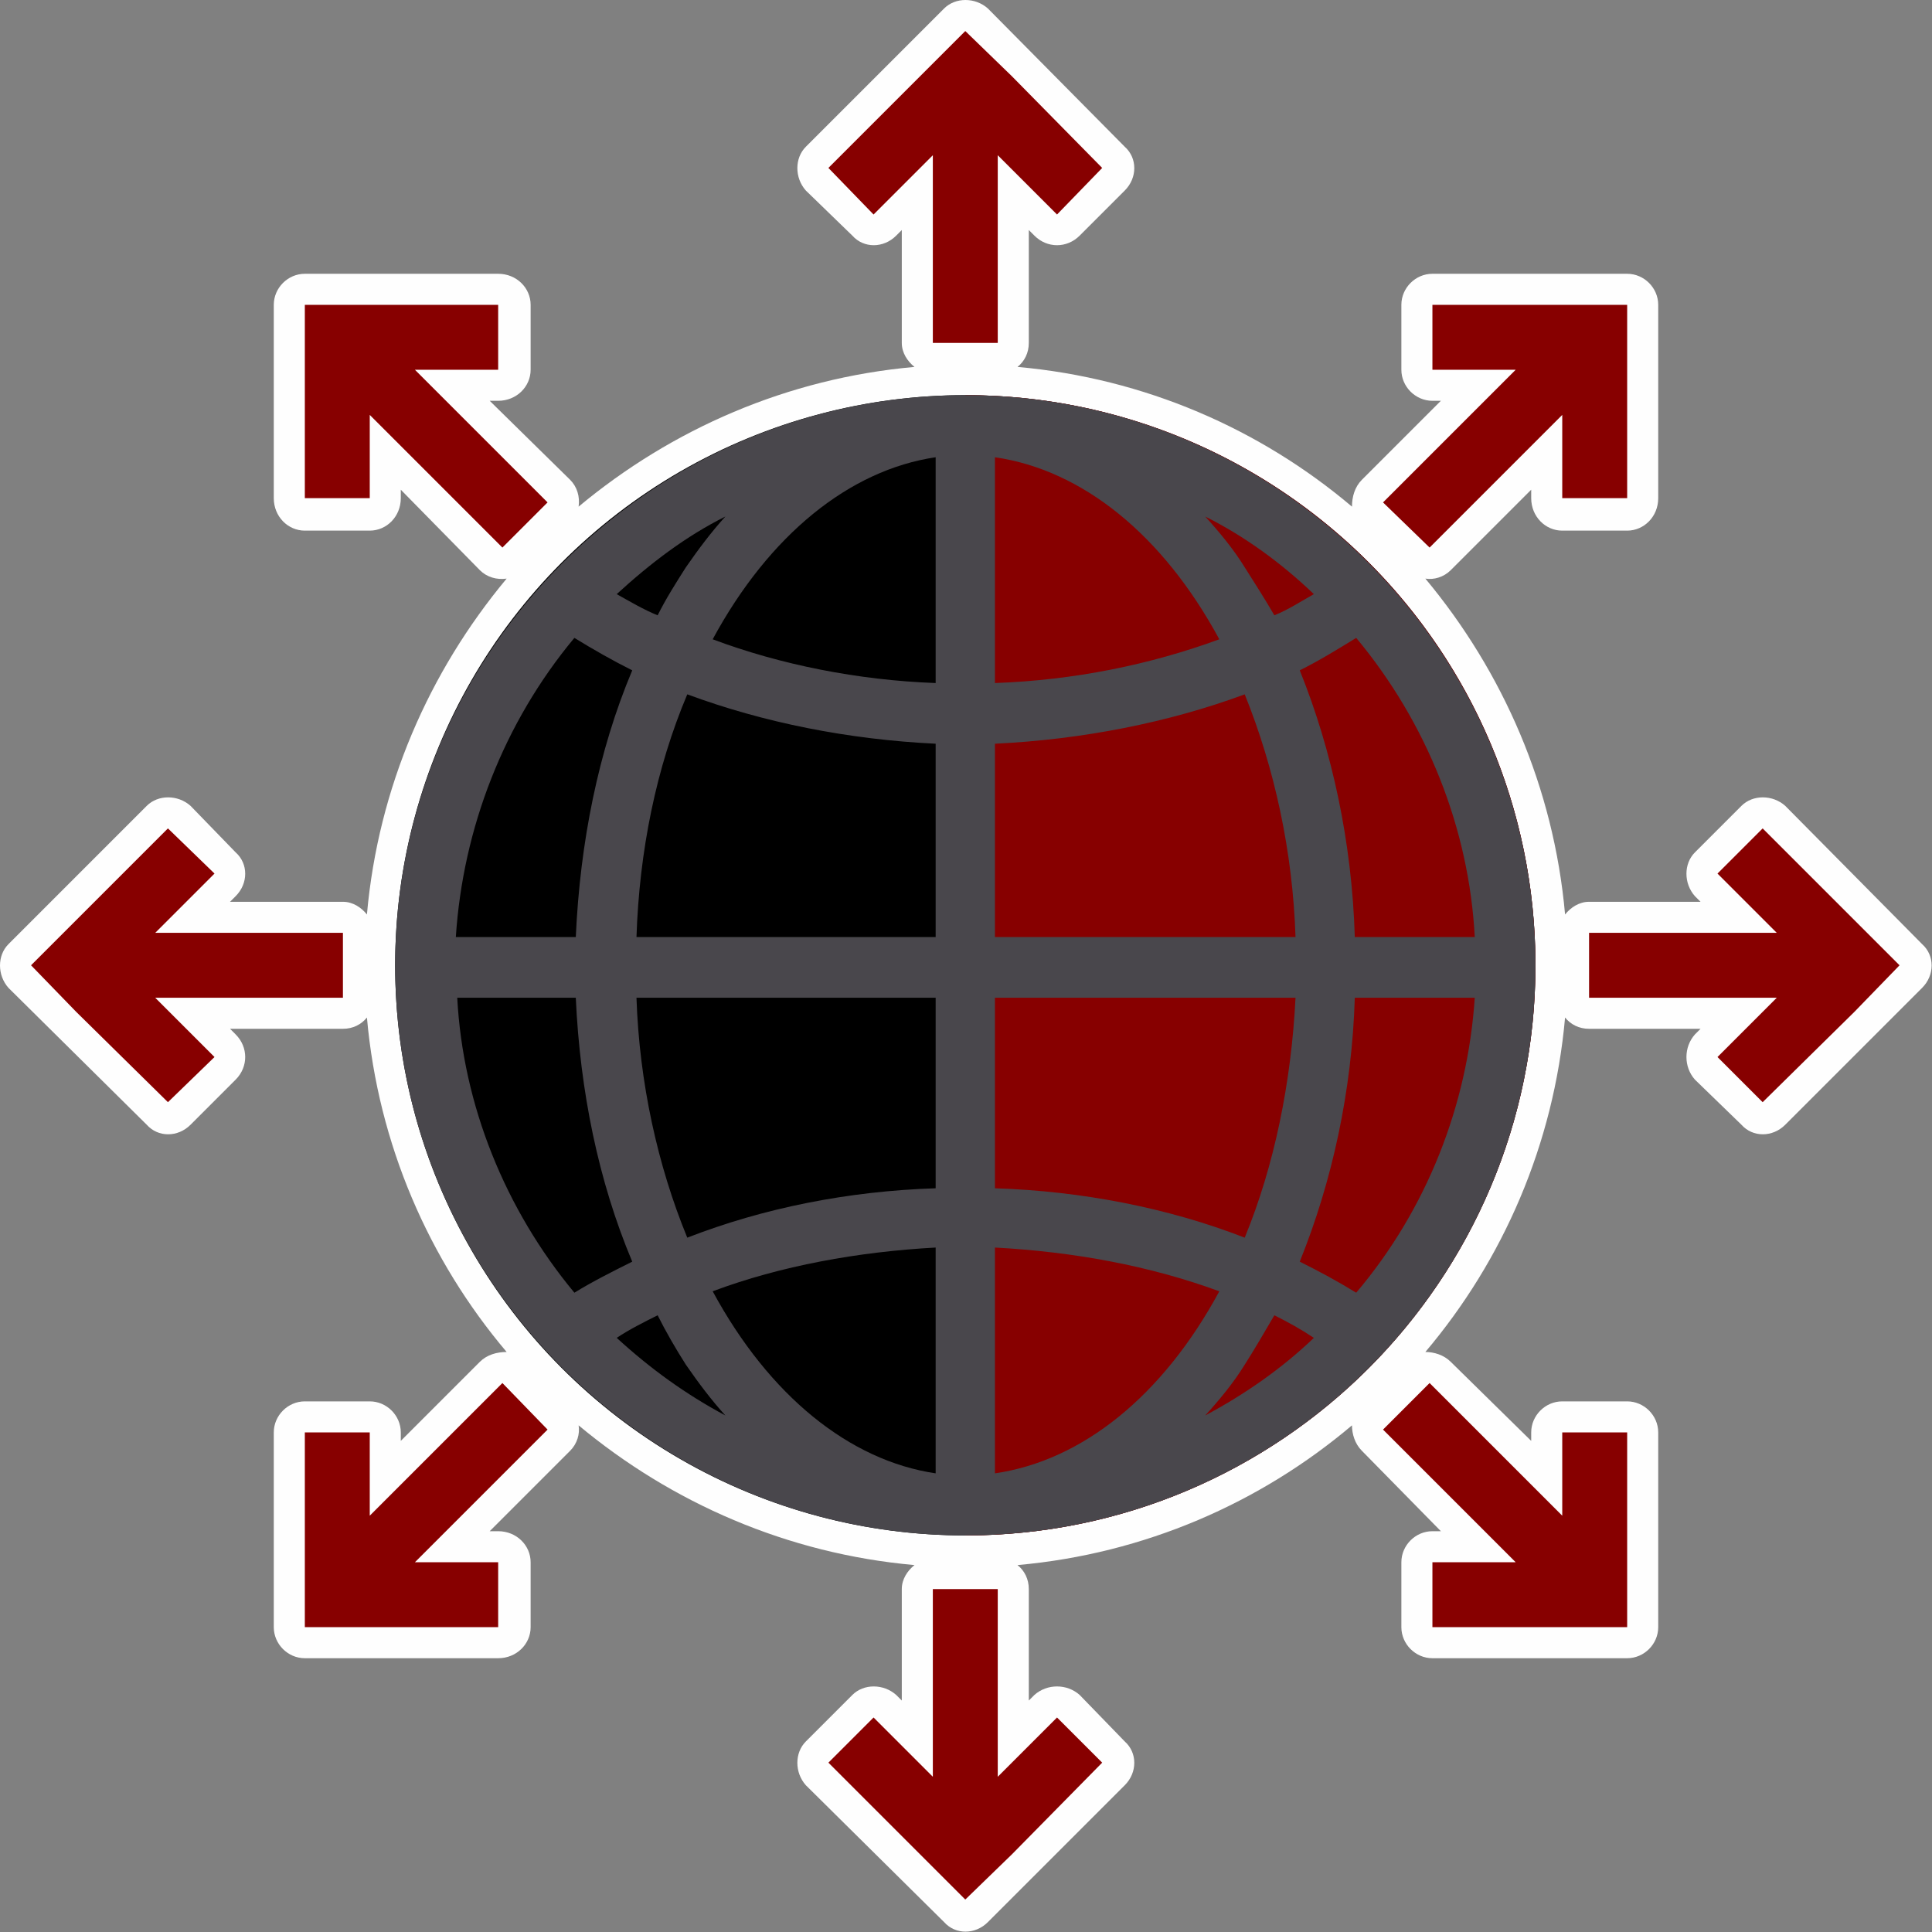 <?xml version="1.0" encoding="UTF-8"?>
<!DOCTYPE svg PUBLIC "-//W3C//DTD SVG 1.1//EN" "http://www.w3.org/Graphics/SVG/1.1/DTD/svg11.dtd">
<!-- Creator: CorelDRAW 2017 -->
<svg xmlns="http://www.w3.org/2000/svg" xml:space="preserve" width="40px" height="40px" version="1.1" style="shape-rendering:geometricPrecision; text-rendering:geometricPrecision; image-rendering:optimizeQuality; fill-rule:evenodd; clip-rule:evenodd"
viewBox="0 0 13.69 13.69"
 xmlns:xlink="http://www.w3.org/1999/xlink">
 <rect x="0" y="0" width="13.69" height="13.69" fill="#808080" stroke="none"/>
 <defs>
  <style type="text/css">
   <![CDATA[
    .fil0 {fill:#FEFEFE}
    .fil1 {fill:black}
    .fil3 {fill:#49474C}
    .fil2 {fill:#870000}
   ]]>
  </style>
 </defs>
 <g id="Camada_x0020_1">
  <g id="_1818188543456">
   <path class="fil0" d="M10.1 9.58c0.06,0 0.13,0.02 0.18,0.07l0.57 0.56 0 -0.06c0,-0.12 0.1,-0.22 0.22,-0.22l0.46 0c0.12,0 0.22,0.1 0.22,0.22l0 1.38c0,0.12 -0.1,0.22 -0.22,0.22l-1.38 0c-0.12,0 -0.22,-0.1 -0.22,-0.22l0 -0.46c0,-0.12 0.1,-0.22 0.22,-0.22l0.06 0 -0.56 -0.57c-0.05,-0.05 -0.07,-0.12 -0.07,-0.18 -0.65,0.55 -1.47,0.91 -2.37,0.99 0.05,0.04 0.08,0.1 0.08,0.17l0 0.79 0.04 -0.04c0.09,-0.08 0.23,-0.08 0.32,0l0.32 0.33c0.09,0.08 0.09,0.22 0,0.31l-0.97 0.97c-0.09,0.09 -0.23,0.09 -0.31,0l-0.98 -0.97c-0.08,-0.09 -0.08,-0.23 0,-0.31l0.33 -0.33c0.08,-0.08 0.22,-0.08 0.31,0l0.04 0.04 0 -0.79c0,-0.07 0.04,-0.13 0.09,-0.17 -0.9,-0.08 -1.72,-0.44 -2.38,-0.99 0.01,0.06 -0.01,0.13 -0.06,0.18l-0.57 0.57 0.06 0c0.13,0 0.23,0.1 0.23,0.22l0 0.46c0,0.12 -0.1,0.22 -0.23,0.22l-1.37 0c-0.12,0 -0.22,-0.1 -0.22,-0.22l0 -1.38c0,-0.12 0.1,-0.22 0.22,-0.22l0.46 0c0.12,0 0.22,0.1 0.22,0.22l0 0.06 0.56 -0.56c0.05,-0.05 0.12,-0.07 0.19,-0.07 -0.55,-0.65 -0.91,-1.47 -0.99,-2.37 -0.04,0.05 -0.1,0.08 -0.17,0.08l-0.8 0 0.04 0.04c0.09,0.09 0.09,0.23 0,0.32l-0.32 0.32c-0.09,0.09 -0.23,0.09 -0.31,0l-0.98 -0.97c-0.08,-0.09 -0.08,-0.23 0,-0.31l0.98 -0.98c0.08,-0.08 0.22,-0.08 0.31,0l0.32 0.33c0.09,0.08 0.09,0.22 0,0.31l-0.04 0.04 0.8 0c0.07,0 0.13,0.04 0.17,0.09 0.08,-0.9 0.44,-1.72 0.99,-2.38 -0.07,0.01 -0.14,-0.01 -0.19,-0.06l-0.56 -0.57 0 0.06c0,0.13 -0.1,0.23 -0.22,0.23l-0.46 0c-0.12,0 -0.22,-0.1 -0.22,-0.23l0 -1.37c0,-0.12 0.1,-0.22 0.22,-0.22l1.37 0c0.13,0 0.23,0.1 0.23,0.22l0 0.46c0,0.12 -0.1,0.22 -0.23,0.22l-0.06 0 0.57 0.56c0.05,0.05 0.07,0.12 0.06,0.19 0.66,-0.55 1.48,-0.91 2.38,-0.99 -0.05,-0.04 -0.09,-0.1 -0.09,-0.17l0 -0.8 -0.04 0.04c-0.09,0.09 -0.23,0.09 -0.31,0l-0.33 -0.32c-0.08,-0.09 -0.08,-0.23 0,-0.31l0.98 -0.98c0.08,-0.08 0.22,-0.08 0.31,0l0.97 0.98c0.09,0.08 0.09,0.22 0,0.31l-0.32 0.32c-0.09,0.09 -0.23,0.09 -0.32,0l-0.04 -0.04 0 0.8c0,0.07 -0.03,0.13 -0.08,0.17 0.9,0.08 1.72,0.44 2.37,0.99 0,-0.07 0.02,-0.14 0.07,-0.19l0.56 -0.56 -0.06 0c-0.12,0 -0.22,-0.1 -0.22,-0.22l0 -0.46c0,-0.12 0.1,-0.22 0.22,-0.22l1.38 0c0.12,0 0.22,0.1 0.22,0.22l0 1.37c0,0.13 -0.1,0.23 -0.22,0.23l-0.46 0c-0.12,0 -0.22,-0.1 -0.22,-0.23l0 -0.06 -0.57 0.57c-0.05,0.05 -0.12,0.07 -0.18,0.06 0.55,0.66 0.91,1.48 0.99,2.38 0.04,-0.05 0.1,-0.09 0.17,-0.09l0.79 0 -0.04 -0.04c-0.08,-0.09 -0.08,-0.23 0,-0.31l0.33 -0.33c0.08,-0.08 0.22,-0.08 0.31,0l0.97 0.98c0.09,0.08 0.09,0.22 0,0.31l-0.97 0.97c-0.09,0.09 -0.23,0.09 -0.31,0l-0.33 -0.32c-0.08,-0.09 -0.08,-0.23 0,-0.32l0.04 -0.04 -0.79 0c-0.07,0 -0.13,-0.03 -0.17,-0.08 -0.08,0.9 -0.44,1.72 -0.99,2.37zm-1.41 -4.38c-0.46,0.15 -0.94,0.24 -1.41,0.27l0 0.95 1.66 0c-0.03,-0.41 -0.11,-0.83 -0.25,-1.22zm-1.41 -0.59c0.34,-0.03 0.69,-0.1 1.03,-0.2 -0.25,-0.38 -0.6,-0.74 -1.03,-0.89l0 1.09zm2.28 4.26c0.34,-0.46 0.57,-1.01 0.65,-1.58l-0.4 0c-0.04,0.52 -0.14,1.05 -0.32,1.54 0.02,0.02 0.04,0.03 0.07,0.04zm-2.28 -0.66c0.47,0.03 0.95,0.13 1.41,0.28 0.13,-0.39 0.22,-0.79 0.25,-1.2l-1.66 0 0 0.92zm0 1.95c0.43,-0.15 0.78,-0.5 1.03,-0.89 -0.34,-0.1 -0.69,-0.16 -1.03,-0.19l0 1.08zm2.93 -3.74c-0.07,-0.58 -0.3,-1.14 -0.65,-1.61 -0.03,0.02 -0.05,0.03 -0.07,0.04 0.18,0.51 0.29,1.04 0.32,1.57l0.4 0zm-6.33 0.87l-0.4 0c0.08,0.57 0.3,1.12 0.65,1.58 0.02,-0.01 0.05,-0.02 0.07,-0.04 -0.18,-0.49 -0.29,-1.02 -0.32,-1.54zm0.86 0c0.04,0.41 0.12,0.81 0.26,1.2 0.45,-0.15 0.93,-0.25 1.41,-0.28l0 -0.92 -1.67 0zm1.67 1.79c-0.35,0.03 -0.7,0.09 -1.03,0.19 0.25,0.39 0.6,0.74 1.03,0.89l0 -1.08zm-2.21 -4.23c-0.02,-0.01 -0.05,-0.02 -0.07,-0.04 -0.36,0.47 -0.58,1.03 -0.65,1.61l0.39 0c0.04,-0.53 0.15,-1.06 0.33,-1.57zm0.8 0.35c-0.14,0.39 -0.23,0.81 -0.26,1.22l1.67 0 0 -0.95c-0.48,-0.03 -0.96,-0.12 -1.41,-0.27zm1.41 -1.68c-0.43,0.15 -0.78,0.51 -1.03,0.89 0.33,0.1 0.68,0.17 1.03,0.2l0 -1.09z"/>
   <g>
    <circle class="fil1" cx="6.84" cy="6.84" r="4.04"/>
    <path class="fil2" d="M6.84 2.8l0 8.08c2.23,0 4.04,-1.81 4.04,-4.04 0,-2.23 -1.81,-4.04 -4.04,-4.04z"/>
    <path class="fil3" d="M6.84 2.8c-2.22,0 -4.04,1.82 -4.04,4.04 0,2.23 1.82,4.04 4.04,4.04 2.23,0 4.04,-1.81 4.04,-4.04 0,-2.22 -1.81,-4.04 -4.04,-4.04zm2.19 1.56c-0.07,-0.12 -0.14,-0.23 -0.21,-0.34 -0.08,-0.13 -0.18,-0.25 -0.28,-0.36 0.28,0.14 0.54,0.33 0.77,0.55 -0.09,0.05 -0.18,0.11 -0.28,0.15zm0.15 2.28l-2.13 0 0 -1.37c0.62,-0.03 1.23,-0.15 1.77,-0.35 0.21,0.52 0.34,1.11 0.36,1.72zm-2.13 -1.8l0 -1.6c0.62,0.09 1.19,0.55 1.59,1.29 -0.49,0.18 -1.03,0.29 -1.59,0.31zm3.4 2.23c-0.05,0.76 -0.34,1.5 -0.84,2.09 -0.13,-0.08 -0.26,-0.15 -0.4,-0.22 0.23,-0.57 0.37,-1.21 0.39,-1.87l0.85 0 0 0zm-3.4 1.35l0 -1.35 2.13 0c-0.03,0.6 -0.15,1.19 -0.36,1.7 -0.54,-0.21 -1.15,-0.33 -1.77,-0.35zm1.77 1.25c0.07,-0.11 0.14,-0.23 0.21,-0.35 0.1,0.05 0.19,0.1 0.28,0.16 -0.23,0.22 -0.49,0.4 -0.77,0.55 0.1,-0.11 0.2,-0.23 0.28,-0.36zm-1.77 0.77l0 -1.6c0.56,0.03 1.1,0.13 1.59,0.31 -0.4,0.74 -0.97,1.2 -1.59,1.29zm3.4 -3.8l-0.85 0c-0.02,-0.67 -0.16,-1.32 -0.39,-1.89 0.14,-0.07 0.27,-0.15 0.4,-0.23 0.5,0.6 0.8,1.35 0.84,2.12zm-6.37 0.43c0.03,0.66 0.16,1.3 0.4,1.87 -0.14,0.07 -0.28,0.14 -0.41,0.22 -0.49,-0.59 -0.79,-1.33 -0.83,-2.09l0.84 0zm0.58 2.25c0.06,0.12 0.13,0.24 0.2,0.35 0.09,0.13 0.18,0.25 0.28,0.36 -0.28,-0.15 -0.53,-0.33 -0.77,-0.55 0.09,-0.06 0.19,-0.11 0.29,-0.16zm-0.15 -2.25l2.12 0 0 1.35c-0.62,0.02 -1.22,0.14 -1.76,0.35 -0.21,-0.51 -0.34,-1.1 -0.36,-1.7zm2.12 1.77l0 1.6c-0.61,-0.09 -1.18,-0.55 -1.58,-1.29 0.48,-0.18 1.03,-0.28 1.58,-0.31zm-2.15 -4.09c-0.24,0.57 -0.37,1.22 -0.4,1.89l-0.85 0c0.05,-0.77 0.34,-1.52 0.84,-2.12 0.13,0.08 0.27,0.16 0.41,0.23zm2.15 0.52l0 1.37 -2.12 0c0.02,-0.61 0.14,-1.2 0.36,-1.72 0.54,0.2 1.14,0.32 1.76,0.35zm-1.77 -1.25c-0.07,0.11 -0.14,0.22 -0.2,0.34 -0.1,-0.04 -0.2,-0.1 -0.29,-0.15 0.24,-0.22 0.49,-0.41 0.77,-0.55 -0.1,0.11 -0.19,0.23 -0.28,0.36zm1.77 -0.78l0 1.6c-0.55,-0.02 -1.1,-0.13 -1.58,-0.31 0.4,-0.74 0.97,-1.2 1.58,-1.29z"/>
    <g>
     <polygon class="fil2" points="7.81,1.19 7.17,0.54 6.84,0.22 6.52,0.54 5.87,1.19 6.19,1.52 6.61,1.1 6.61,2.43 7.07,2.43 7.07,1.1 7.49,1.52 "/>
     <polygon class="fil2" points="7.81,12.49 7.17,13.14 6.84,13.46 6.52,13.14 5.87,12.49 6.19,12.17 6.61,12.59 6.61,11.26 7.07,11.26 7.07,12.59 7.49,12.17 "/>
     <polygon class="fil2" points="12.49,7.81 13.14,7.17 13.46,6.84 13.14,6.52 12.49,5.87 12.17,6.19 12.59,6.61 11.26,6.61 11.26,7.07 12.59,7.07 12.17,7.49 "/>
     <polygon class="fil2" points="1.19,7.81 0.54,7.17 0.22,6.84 0.54,6.52 1.19,5.87 1.52,6.19 1.1,6.61 2.43,6.61 2.43,7.07 1.1,7.07 1.52,7.49 "/>
     <polygon class="fil2" points="11.53,3.53 11.53,2.62 11.53,2.16 11.07,2.16 10.15,2.16 10.15,2.62 10.74,2.62 9.8,3.56 10.13,3.88 11.07,2.94 11.07,3.53 "/>
     <polygon class="fil2" points="3.53,11.53 2.62,11.53 2.16,11.53 2.16,11.07 2.16,10.15 2.62,10.15 2.62,10.74 3.56,9.8 3.88,10.13 2.94,11.07 3.53,11.07 "/>
     <polygon class="fil2" points="2.16,3.53 2.16,2.62 2.16,2.16 2.62,2.16 3.53,2.16 3.53,2.62 2.94,2.62 3.88,3.56 3.56,3.88 2.62,2.94 2.62,3.53 "/>
     <polygon class="fil2" points="10.15,11.53 11.07,11.53 11.53,11.53 11.53,11.07 11.53,10.15 11.07,10.15 11.07,10.74 10.13,9.8 9.8,10.13 10.74,11.07 10.15,11.07 "/>
    </g>
   </g>
  </g>
 </g>
</svg>
